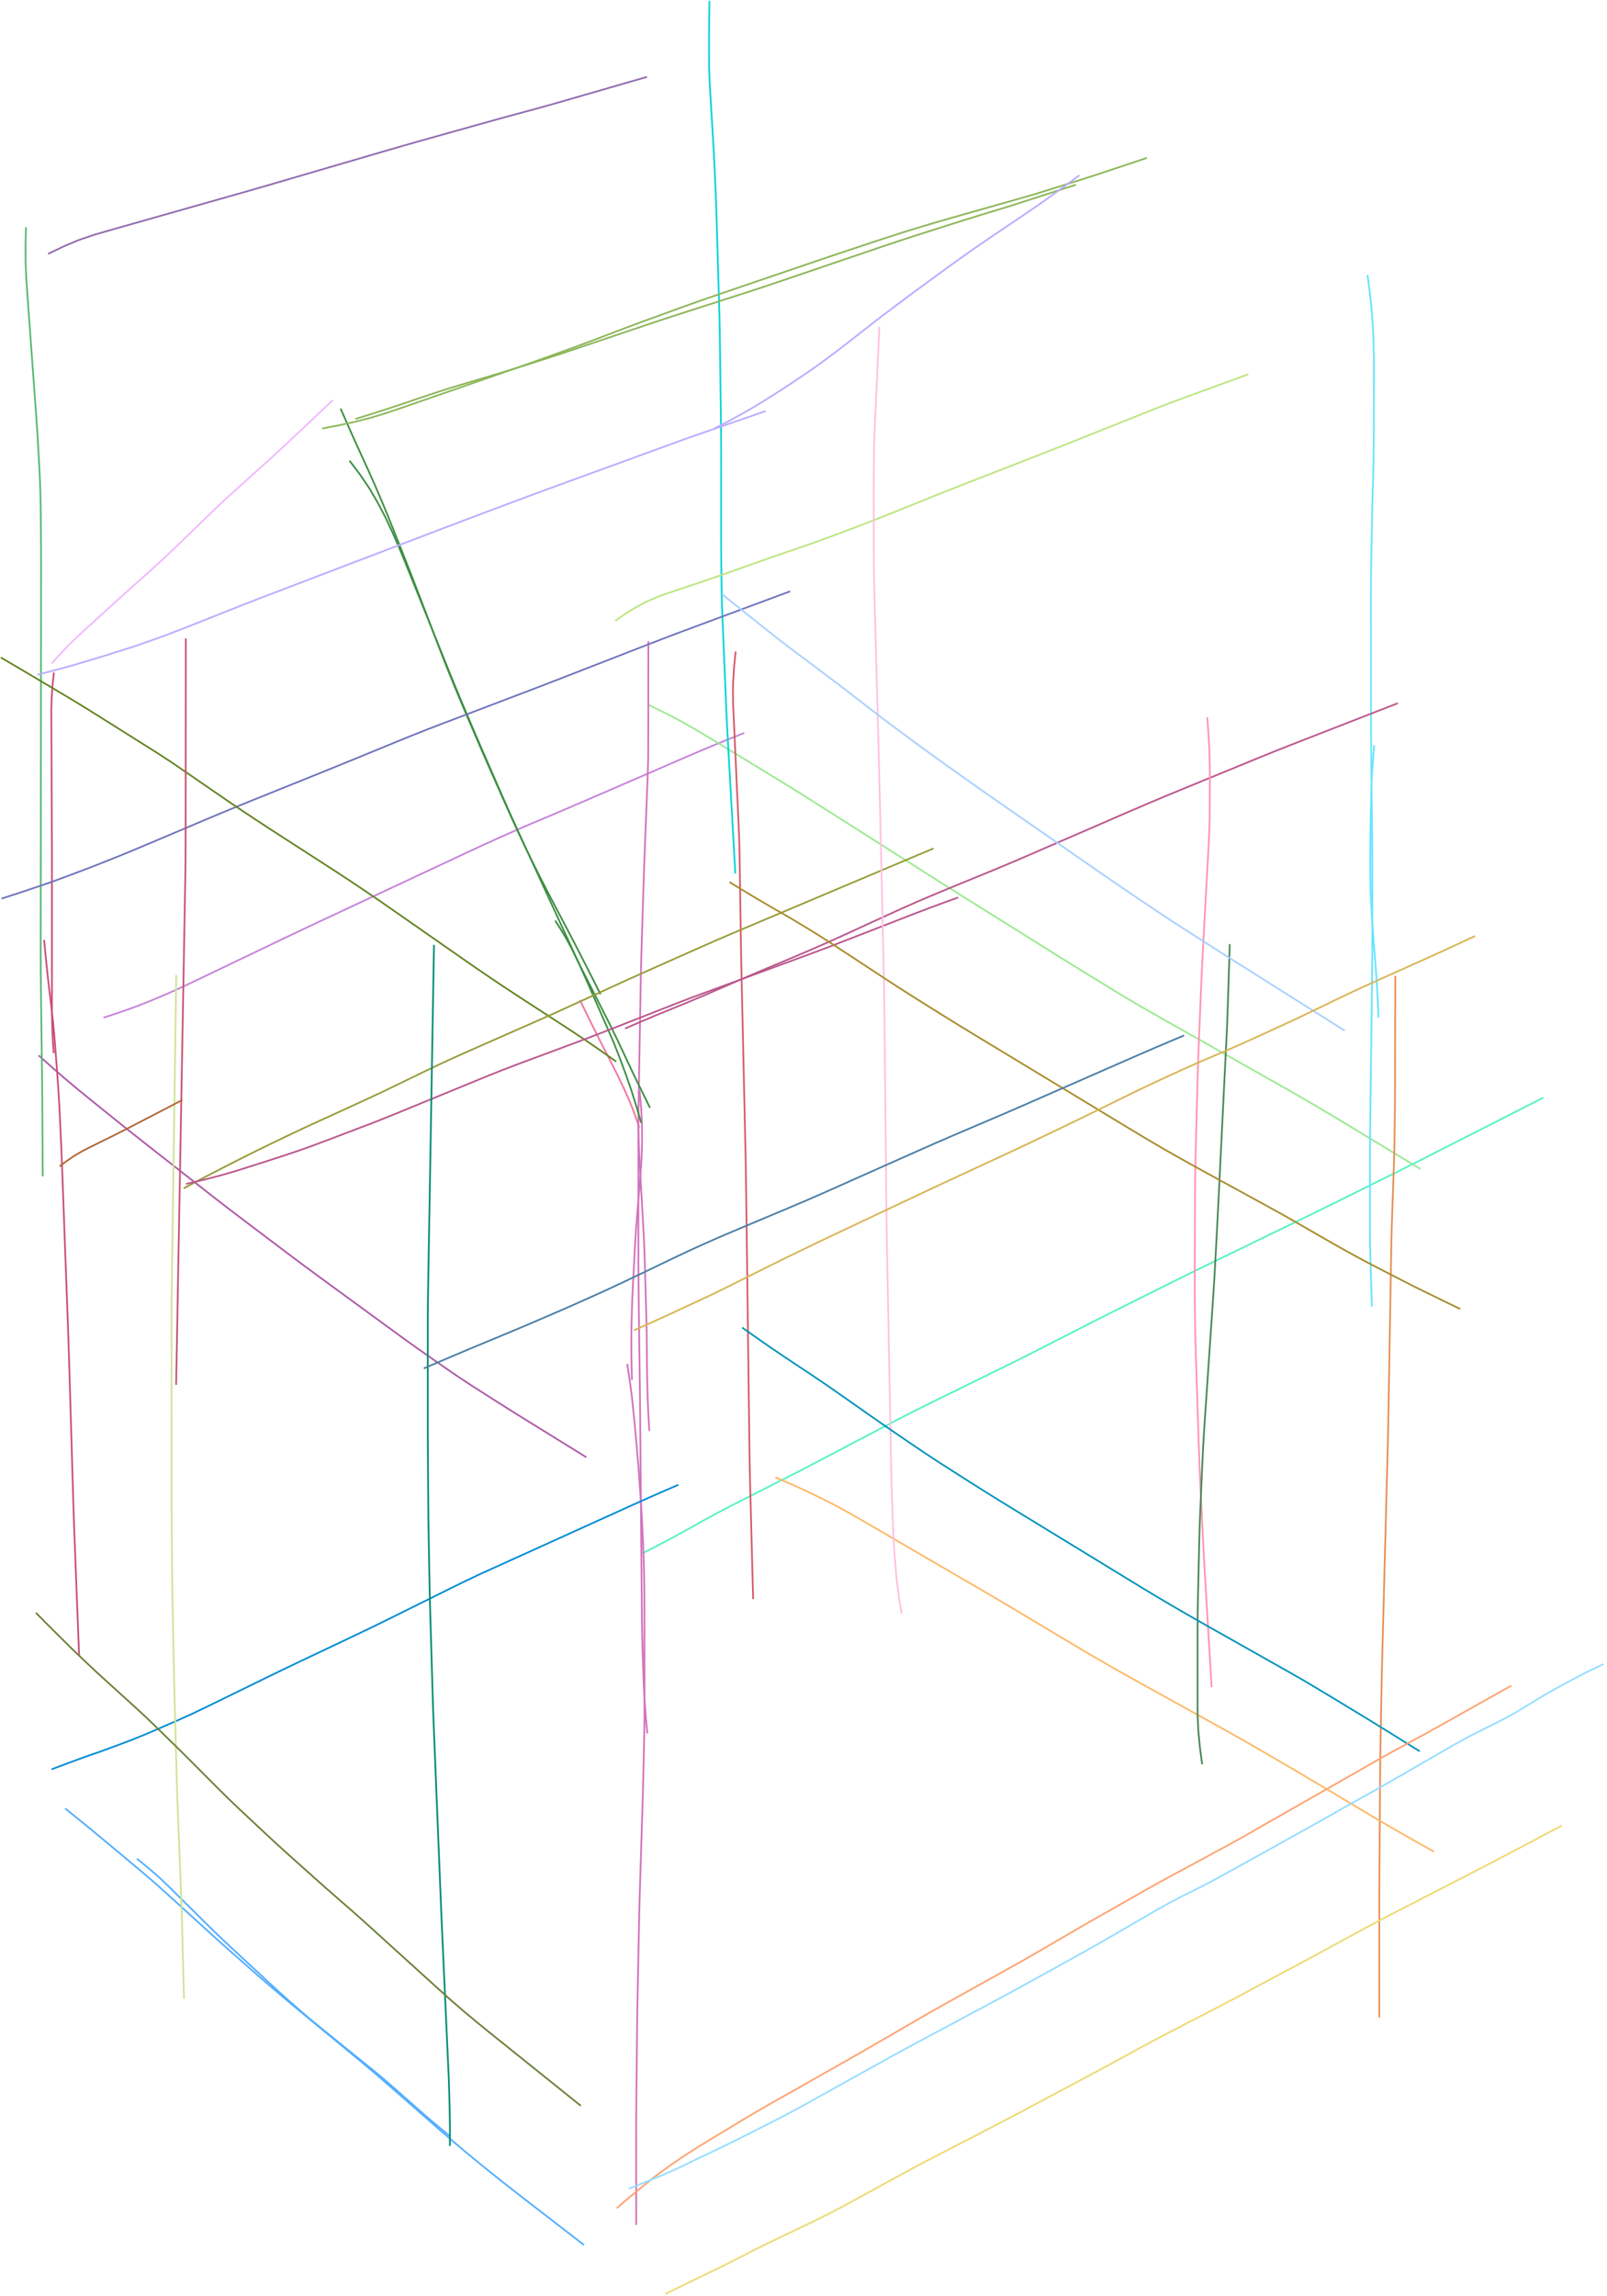 <?xml version="1.0" encoding="utf-8" ?>
<svg baseProfile="full" height="673.5" version="1.1" viewBox="0,0,471.5,673.5" width="471.5" xmlns="http://www.w3.org/2000/svg" xmlns:ev="http://www.w3.org/2001/xml-events" xmlns:xlink="http://www.w3.org/1999/xlink"><defs><style type="text/css"><![CDATA[
	.background { fill: white; }
	.line { stroke: firebrick; stroke-width: .1mm; }
	.blacksquare { fill: indigo; }
	.whitesquare { fill: white; }
]]></style></defs><rect class="background" height="100%" width="100%" x="0" y="0" /><path d="M 30.36 298.526 L 35.015 296.994 L 39.632 295.354 L 44.192 293.561 L 48.709 291.662 L 53.179 289.654 L 57.61 287.561 L 62.03 285.446 L 66.449 283.329 L 70.868 281.213 L 75.288 279.096 L 79.707 276.979 L 84.127 274.864 L 88.552 272.759 L 92.985 270.671 L 97.423 268.595 L 101.862 266.518 L 106.3 264.442 L 110.738 262.365 L 115.176 260.288 L 119.615 258.212 L 124.053 256.135 L 128.491 254.058 L 132.93 251.982 L 137.368 249.905 L 141.812 247.842 L 146.274 245.816 L 150.749 243.821 L 155.246 241.874 L 159.761 239.97 L 164.276 238.065 L 168.78 236.137 L 173.278 234.192 L 177.774 232.244 L 182.271 230.297 L 186.767 228.349 L 191.264 226.402 L 195.76 224.454 L 200.256 222.507 L 204.755 220.564 L 209.271 218.662 L 213.808 216.811 L 218.36 214.998" fill="none" id="0" stroke="#c583d9" stroke-width="0.5" /><path d="M 187.557 330.746 L 187.117 329.442 L 186.678 328.138 L 186.207 326.845 L 185.737 325.552 L 185.224 324.275 L 184.712 322.998 L 184.154 321.74 L 183.596 320.483 L 183.019 319.233 L 182.443 317.984 L 181.844 316.745 L 181.246 315.506 L 180.631 314.275 L 180.015 313.044 L 179.391 311.818 L 178.766 310.592 L 178.139 309.367 L 177.511 308.143 L 176.885 306.917 L 176.259 305.692 L 175.638 304.464 L 175.016 303.237 L 174.402 302.005 L 173.788 300.774 L 173.18 299.54 L 172.572 298.305 L 171.969 297.069 L 171.365 295.832 L 170.768 294.592 L 170.171 293.352" fill="none" id="1" stroke="#f375a0" stroke-width="0.5" /><path d="M 190.234 206.73 L 194.717 208.919 L 199.146 211.216 L 203.494 213.661 L 207.785 216.205 L 212.051 218.792 L 216.31 221.389 L 220.569 223.987 L 224.828 226.585 L 229.087 229.183 L 233.335 231.798 L 237.561 234.45 L 241.773 237.123 L 245.984 239.798 L 250.195 242.473 L 254.406 245.148 L 258.617 247.823 L 262.828 250.498 L 267.039 253.173 L 271.25 255.848 L 275.462 258.521 L 279.68 261.186 L 283.906 263.836 L 288.136 266.482 L 292.365 269.127 L 296.595 271.773 L 300.824 274.418 L 305.054 277.063 L 309.284 279.709 L 313.516 282.35 L 317.761 284.97 L 322.015 287.576 L 326.271 290.18 L 330.533 292.772 L 334.831 295.305 L 339.163 297.779 L 343.506 300.234 L 347.849 302.688 L 352.193 305.141 L 356.537 307.595 L 360.88 310.049 L 365.224 312.502 L 369.568 314.956 L 373.911 317.41 L 378.25 319.872 L 382.575 322.358 L 386.881 324.877 L 391.171 327.424 L 395.444 329.999 L 399.712 332.581 L 403.98 335.164 L 408.249 337.746 L 412.517 340.329 L 416.785 342.911" fill="none" id="2" stroke="#9de993" stroke-width="0.5" /><path d="M 11.337 309.581 L 15.059 312.9 L 18.822 316.174 L 22.635 319.389 L 26.506 322.534 L 30.389 325.665 L 34.273 328.794 L 38.167 331.91 L 42.082 335 L 46.005 338.08 L 49.929 341.159 L 53.853 344.238 L 57.777 347.316 L 61.703 350.393 L 65.642 353.453 L 69.604 356.482 L 73.581 359.492 L 77.561 362.498 L 81.542 365.503 L 85.524 368.507 L 89.519 371.492 L 93.536 374.449 L 97.563 377.392 L 101.59 380.334 L 105.617 383.277 L 109.644 386.219 L 113.672 389.162 L 117.703 392.099 L 121.753 395.01 L 125.833 397.879 L 129.923 400.734 L 134.027 403.567 L 138.192 406.311 L 142.393 408.999 L 146.601 411.677 L 150.82 414.336 L 155.058 416.967 L 159.301 419.589 L 163.544 422.211 L 167.787 424.833 L 172.03 427.455" fill="none" id="3" stroke="#ad5ba7" stroke-width="0.5" /><path d="M 188.502 455.636 L 192.897 453.385 L 197.265 451.085 L 201.592 448.706 L 205.897 446.288 L 210.231 443.923 L 214.611 441.643 L 219.013 439.407 L 223.417 437.175 L 227.821 434.943 L 232.225 432.711 L 236.613 430.446 L 240.987 428.157 L 245.359 425.863 L 249.732 423.569 L 254.104 421.275 L 258.476 418.981 L 262.849 416.687 L 267.234 414.419 L 271.651 412.213 L 276.082 410.035 L 280.515 407.859 L 284.947 405.684 L 289.38 403.509 L 293.812 401.333 L 298.24 399.149 L 302.652 396.933 L 307.052 394.691 L 311.448 392.444 L 315.844 390.196 L 320.24 387.948 L 324.644 385.716 L 329.06 383.507 L 333.479 381.304 L 337.898 379.102 L 342.317 376.899 L 346.738 374.7 L 351.167 372.519 L 355.606 370.358 L 360.048 368.201 L 364.49 366.045 L 368.932 363.889 L 373.373 361.733 L 377.815 359.577 L 382.257 357.42 L 386.697 355.26 L 391.128 353.083 L 395.551 350.888 L 399.973 348.691 L 404.394 346.493 L 408.816 344.296 L 413.235 342.095 L 417.645 339.873 L 422.045 337.634 L 426.446 335.395 L 430.846 333.155 L 435.247 330.916 L 439.647 328.677 L 444.048 326.437 L 448.448 324.198 L 452.848 321.959" fill="none" id="4" stroke="#58f2c3" stroke-width="0.5" /><path d="M 12.943 275.707 L 13.405 280.576 L 13.903 285.442 L 14.455 290.302 L 15.041 295.158 L 15.589 300.018 L 16.033 304.889 L 16.406 309.766 L 16.77 314.643 L 17.122 319.522 L 17.408 324.405 L 17.644 329.29 L 17.87 334.176 L 18.087 339.062 L 18.278 343.95 L 18.458 348.838 L 18.638 353.726 L 18.818 358.613 L 18.998 363.501 L 19.178 368.389 L 19.358 373.277 L 19.538 378.165 L 19.718 383.053 L 19.898 387.94 L 20.073 392.828 L 20.232 397.717 L 20.377 402.606 L 20.523 407.495 L 20.668 412.384 L 20.813 417.273 L 20.958 422.162 L 21.103 427.051 L 21.248 431.94 L 21.394 436.829 L 21.541 441.718 L 21.704 446.606 L 21.888 451.494 L 22.077 456.382 L 22.266 461.269 L 22.455 466.157 L 22.644 471.044 L 22.833 475.932 L 23.022 480.819 L 23.211 485.707" fill="none" id="5" stroke="#c94e76" stroke-width="0.5" /><path d="M 15.809 197.281 L 15.425 200.984 L 15.155 204.696 L 15.052 208.416 L 15.068 212.138 L 15.085 215.86 L 15.102 219.582 L 15.119 223.304 L 15.136 227.026 L 15.154 230.748 L 15.171 234.47 L 15.188 238.192 L 15.205 241.914 L 15.222 245.636 L 15.235 249.357 L 15.241 253.079 L 15.242 256.801 L 15.242 260.523 L 15.242 264.245 L 15.242 267.967 L 15.242 271.689 L 15.242 275.411 L 15.242 279.133 L 15.242 282.855 L 15.242 286.577 L 15.242 290.299 L 15.242 294.021 L 15.249 297.743 L 15.32 301.464 L 15.498 305.182 L 15.746 308.896" fill="none" id="6" stroke="#c94e76" stroke-width="0.5" /><path d="M 7.62 66.675 L 7.49 71.647 L 7.501 76.621 L 7.702 81.591 L 8.044 86.553 L 8.404 91.513 L 8.765 96.474 L 9.126 101.435 L 9.487 106.396 L 9.849 111.356 L 10.21 116.317 L 10.571 121.278 L 10.913 126.24 L 11.212 131.205 L 11.488 136.171 L 11.734 141.139 L 11.893 146.11 L 11.965 151.083 L 12.009 156.057 L 12.043 161.031 L 12.055 166.004 L 12.052 170.978 L 12.047 175.952 L 12.042 180.926 L 12.037 185.9 L 12.031 190.874 L 12.026 195.848 L 12.021 200.822 L 12.016 205.795 L 12.011 210.769 L 12.006 215.743 L 12.001 220.717 L 11.996 225.691 L 11.991 230.665 L 11.985 235.639 L 11.98 240.613 L 11.975 245.587 L 11.97 250.56 L 11.965 255.534 L 11.96 260.508 L 11.955 265.482 L 11.95 270.456 L 11.944 275.43 L 11.944 280.404 L 11.963 285.377 L 12.011 290.351 L 12.073 295.325 L 12.137 300.298 L 12.201 305.272 L 12.265 310.245 L 12.328 315.219 L 12.386 320.192 L 12.426 325.166 L 12.454 330.14 L 12.48 335.113 L 12.507 340.087 L 12.534 345.061" fill="none" id="7" stroke="#57b870" stroke-width="0.5" /><path d="M 184.03 400.077 L 184.77 404.979 L 185.419 409.893 L 185.927 414.825 L 186.4 419.759 L 186.854 424.696 L 187.266 429.636 L 187.624 434.581 L 187.968 439.526 L 188.283 444.474 L 188.536 449.425 L 188.748 454.378 L 188.921 459.332 L 189.019 464.288 L 189.06 469.246 L 189.074 474.203 L 189.078 479.161 L 189.082 484.118 L 189.087 489.076 L 189.091 494.033 L 189.095 498.991 L 189.086 503.948 L 189.018 508.905 L 188.908 513.861 L 188.795 518.817 L 188.681 523.774 L 188.545 528.729 L 188.39 533.684 L 188.234 538.639 L 188.078 543.594 L 187.923 548.549 L 187.769 553.504 L 187.63 558.46 L 187.516 563.416 L 187.414 568.373 L 187.314 573.329 L 187.214 578.285 L 187.114 583.242 L 187.019 588.198 L 186.943 593.155 L 186.887 598.113 L 186.838 603.07 L 186.789 608.027 L 186.74 612.984 L 186.693 617.942 L 186.658 622.899 L 186.65 627.856 L 186.654 632.814 L 186.66 637.771 L 186.665 642.729 L 186.67 647.686 L 186.675 652.644" fill="none" id="8" stroke="#d271bb" stroke-width="0.5" /><path d="M 190.234 188.069 L 190.23 193 L 190.225 197.931 L 190.221 202.861 L 190.217 207.792 L 190.212 212.723 L 190.208 217.654 L 190.181 222.585 L 190.031 227.513 L 189.842 232.441 L 189.649 237.368 L 189.456 242.295 L 189.263 247.222 L 189.071 252.149 L 188.895 257.077 L 188.739 262.005 L 188.587 266.934 L 188.435 271.862 L 188.283 276.791 L 188.131 281.719 L 188.018 286.649 L 187.928 291.579 L 187.841 296.509 L 187.755 301.439 L 187.668 306.369 L 187.582 311.299 L 187.495 316.229 L 187.409 321.159 L 187.334 326.089 L 187.305 331.02 L 187.305 335.951 L 187.305 340.882 L 187.305 345.813 L 187.305 350.744 L 187.305 355.674 L 187.305 360.605 L 187.305 365.536 L 187.309 370.467 L 187.334 375.398 L 187.388 380.328 L 187.453 385.259 L 187.518 390.189 L 187.583 395.12 L 187.648 400.05 L 187.713 404.98 L 187.773 409.911 L 187.821 414.842 L 187.863 419.772 L 187.906 424.703 L 187.948 429.634 L 187.991 434.564 L 188.033 439.495 L 188.076 444.426 L 188.118 449.356 L 188.161 454.287 L 188.203 459.218 L 188.246 464.148 L 188.288 469.079 L 188.332 474.01 L 188.392 478.94 L 188.525 483.869 L 188.687 488.797 L 188.862 493.725 L 189.125 498.649 L 189.487 503.567 L 189.919 508.478" fill="none" id="9" stroke="#d271bb" stroke-width="0.5" /><path d="M 187.62 319.833 L 187.912 322.654 L 188.145 325.481 L 188.296 328.313 L 188.369 331.149 L 188.385 333.986 L 188.352 336.822 L 188.239 339.656 L 188.062 342.487 L 187.844 345.316 L 187.614 348.143 L 187.383 350.97 L 187.153 353.798 L 186.925 356.625 L 186.705 359.453 L 186.503 362.283 L 186.335 365.115 L 186.181 367.947 L 186.03 370.78 L 185.88 373.613 L 185.73 376.445 L 185.591 379.279 L 185.476 382.113 L 185.378 384.948 L 185.298 387.784 L 185.245 390.62 L 185.23 393.456 L 185.239 396.293 L 185.274 399.13 L 185.335 401.966 L 185.415 404.801" fill="none" id="10" stroke="#d271bb" stroke-width="0.5" /><path d="M 187.274 330.108 L 187.355 333.098 L 187.456 336.087 L 187.582 339.074 L 187.734 342.061 L 187.903 345.047 L 188.072 348.033 L 188.241 351.018 L 188.411 354.004 L 188.58 356.99 L 188.746 359.976 L 188.904 362.962 L 189.043 365.949 L 189.144 368.938 L 189.233 371.928 L 189.318 374.917 L 189.403 377.906 L 189.488 380.896 L 189.573 383.885 L 189.654 386.874 L 189.718 389.864 L 189.759 392.854 L 189.786 395.845 L 189.812 398.835 L 189.842 401.826 L 189.891 404.816 L 189.96 407.806 L 190.056 410.795 L 190.182 413.782 L 190.338 416.769 L 190.518 419.754" fill="none" id="11" stroke="#d271bb" stroke-width="0.5" /><path d="M 99.935 119.848 L 101.92 124.383 L 103.931 128.906 L 105.982 133.411 L 108.045 137.911 L 110.056 142.434 L 112.005 146.985 L 113.899 151.558 L 115.74 156.153 L 117.567 160.753 L 119.39 165.356 L 121.194 169.965 L 122.973 174.585 L 124.741 179.208 L 126.508 183.832 L 128.274 188.456 L 130.056 193.075 L 131.88 197.677 L 133.749 202.26 L 135.661 206.826 L 137.602 211.379 L 139.554 215.929 L 141.512 220.475 L 143.492 225.012 L 145.495 229.539 L 147.505 234.062 L 149.522 238.582 L 151.573 243.088 L 153.677 247.568 L 155.828 252.027 L 158.029 256.46 L 160.283 260.867 L 162.579 265.253 L 164.883 269.634 L 167.185 274.016 L 169.472 278.406 L 171.72 282.816 L 173.96 287.231 L 176.187 291.652" fill="none" id="12" stroke="#3d8e43" stroke-width="0.5" /><path d="M 102.549 135.132 L 105.536 139.073 L 108.326 143.156 L 110.816 147.429 L 113.11 151.81 L 115.209 156.288 L 117.188 160.82 L 119.062 165.396 L 120.91 169.984 L 122.756 174.572 L 124.602 179.16 L 126.448 183.748 L 128.294 188.336 L 130.14 192.924 L 131.989 197.511 L 133.861 202.089 L 135.768 206.651 L 137.698 211.205 L 139.64 215.753 L 141.603 220.292 L 143.58 224.825 L 145.561 229.357 L 147.544 233.888 L 149.545 238.41 L 151.581 242.917 L 153.644 247.412 L 155.714 251.903 L 157.784 256.395 L 159.854 260.887 L 161.923 265.378 L 163.993 269.87 L 166.063 274.361 L 168.133 278.853 L 170.193 283.349 L 172.212 287.863 L 174.203 292.39 L 176.19 296.919 L 178.176 301.448 L 180.14 305.987 L 181.921 310.601 L 183.652 315.233 L 185.271 319.906 L 186.75 324.625 L 188.124 329.376" fill="none" id="13" stroke="#3d8e43" stroke-width="0.5" /><path d="M 162.896 270.037 L 164.002 271.766 L 165.081 273.511 L 166.13 275.276 L 167.108 277.08 L 168.053 278.901 L 168.944 280.75 L 169.855 282.589 L 170.775 284.424 L 171.704 286.254 L 172.633 288.084 L 173.563 289.914 L 174.492 291.744 L 175.421 293.574 L 176.35 295.404 L 177.279 297.234 L 178.206 299.065 L 179.128 300.899 L 180.034 302.74 L 180.93 304.586 L 181.806 306.443 L 182.68 308.299 L 183.552 310.157 L 184.426 312.014 L 185.304 313.87 L 186.187 315.722 L 187.084 317.568 L 187.985 319.412 L 188.889 321.255 L 189.797 323.095 L 190.707 324.935" fill="none" id="14" stroke="#3d8e43" stroke-width="0.5" /><path d="M 208.156 0.25 L 208.085 5.175 L 208.041 10.101 L 208.035 15.027 L 208.057 19.953 L 208.256 24.874 L 208.546 29.792 L 208.845 34.708 L 209.143 39.625 L 209.426 44.543 L 209.664 49.463 L 209.894 54.383 L 210.095 59.305 L 210.252 64.228 L 210.398 69.152 L 210.543 74.076 L 210.689 78.999 L 210.835 83.923 L 210.98 88.847 L 211.111 93.771 L 211.2 98.696 L 211.267 103.621 L 211.331 108.547 L 211.395 113.472 L 211.46 118.397 L 211.524 123.323 L 211.572 128.248 L 211.588 133.174 L 211.589 138.1 L 211.589 143.026 L 211.589 147.952 L 211.589 152.878 L 211.589 157.803 L 211.598 162.729 L 211.641 167.655 L 211.718 172.58 L 211.832 177.505 L 212.028 182.426 L 212.232 187.348 L 212.435 192.27 L 212.639 197.191 L 212.843 202.113 L 213.048 207.034 L 213.269 211.955 L 213.535 216.874 L 213.811 221.792 L 214.088 226.71 L 214.364 231.628 L 214.64 236.546 L 214.917 241.464 L 215.193 246.382 L 215.47 251.3 L 215.746 256.219" fill="none" id="15" stroke="#00d4db" stroke-width="0.5" /><path d="M 215.841 191.116 L 215.344 196.057 L 215.061 201.014 L 215.07 205.979 L 215.297 210.94 L 215.524 215.9 L 215.751 220.861 L 215.978 225.821 L 216.205 230.782 L 216.432 235.742 L 216.659 240.702 L 216.867 245.664 L 216.992 250.628 L 217.072 255.593 L 217.146 260.558 L 217.221 265.523 L 217.295 270.488 L 217.37 275.453 L 217.454 280.418 L 217.554 285.383 L 217.664 290.347 L 217.775 295.311 L 217.887 300.276 L 217.998 305.24 L 218.11 310.205 L 218.222 315.169 L 218.333 320.133 L 218.445 325.098 L 218.556 330.062 L 218.668 335.026 L 218.773 339.991 L 218.86 344.956 L 218.93 349.921 L 218.993 354.886 L 219.057 359.852 L 219.121 364.817 L 219.184 369.782 L 219.248 374.747 L 219.312 379.712 L 219.375 384.678 L 219.439 389.643 L 219.503 394.608 L 219.566 399.573 L 219.63 404.539 L 219.694 409.504 L 219.758 414.469 L 219.821 419.434 L 219.885 424.4 L 219.954 429.365 L 220.062 434.329 L 220.191 439.293 L 220.322 444.257 L 220.452 449.221 L 220.583 454.185 L 220.713 459.149 L 220.844 464.113 L 220.974 469.077" fill="none" id="16" stroke="#d55969" stroke-width="0.5" /><path d="M 401.226 80.659 L 401.879 85.58 L 402.412 90.514 L 402.793 95.463 L 403.01 100.421 L 403.104 105.384 L 403.102 110.347 L 403.092 115.31 L 403.083 120.273 L 403.073 125.237 L 403.062 130.2 L 403.018 135.163 L 402.877 140.124 L 402.72 145.085 L 402.609 150.047 L 402.51 155.009 L 402.41 159.972 L 402.317 164.934 L 402.253 169.897 L 402.239 174.86 L 402.241 179.824 L 402.245 184.787 L 402.248 189.75 L 402.251 194.714 L 402.254 199.677 L 402.257 204.64 L 402.261 209.604 L 402.269 214.567 L 402.298 219.53 L 402.348 224.493 L 402.407 229.456 L 402.467 234.419 L 402.527 239.382 L 402.585 244.345 L 402.627 249.308 L 402.642 254.271 L 402.644 259.235 L 402.644 264.198 L 402.644 269.161 L 402.644 274.125 L 402.636 279.088 L 402.602 284.051 L 402.545 289.014 L 402.481 293.977 L 402.417 298.94 L 402.353 303.903 L 402.289 308.866 L 402.225 313.829 L 402.161 318.791 L 402.097 323.754 L 402.034 328.717 L 401.979 333.68 L 401.954 338.644 L 401.951 343.607 L 401.951 348.57 L 401.951 353.533 L 401.951 358.497 L 401.957 363.46 L 402.059 368.422 L 402.205 373.383 L 402.356 378.344 L 402.518 383.305" fill="none" id="17" stroke="#64e4ff" stroke-width="0.5" /><path d="M 403.211 218.612 L 402.97 221.269 L 402.759 223.928 L 402.582 226.589 L 402.443 229.253 L 402.362 231.919 L 402.295 234.586 L 402.236 237.253 L 402.18 239.92 L 402.125 242.587 L 402.081 245.254 L 402.055 247.921 L 402.045 250.588 L 402.045 253.256 L 402.045 255.923 L 402.071 258.591 L 402.134 261.257 L 402.245 263.922 L 402.395 266.586 L 402.556 269.248 L 402.729 271.91 L 402.919 274.571 L 403.123 277.23 L 403.332 279.89 L 403.541 282.549 L 403.743 285.209 L 403.931 287.87 L 404.086 290.533 L 404.226 293.196 L 404.355 295.861 L 404.47 298.526" fill="none" id="18" stroke="#64e4ff" stroke-width="0.5" /><path d="M 409.384 286.266 L 409.372 291.194 L 409.36 296.123 L 409.347 301.052 L 409.335 305.981 L 409.323 310.909 L 409.311 315.838 L 409.299 320.767 L 409.268 325.695 L 409.204 330.624 L 409.134 335.552 L 409.01 340.479 L 408.845 345.405 L 408.674 350.331 L 408.503 355.256 L 408.338 360.182 L 408.225 365.11 L 408.137 370.038 L 408.052 374.966 L 407.968 379.894 L 407.883 384.822 L 407.799 389.75 L 407.714 394.678 L 407.63 399.606 L 407.545 404.534 L 407.46 409.462 L 407.376 414.39 L 407.283 419.317 L 407.17 424.245 L 407.042 429.172 L 406.913 434.099 L 406.784 439.026 L 406.655 443.953 L 406.526 448.88 L 406.397 453.807 L 406.268 458.734 L 406.139 463.661 L 406.01 468.588 L 405.881 473.515 L 405.752 478.442 L 405.623 483.369 L 405.497 488.296 L 405.388 493.224 L 405.295 498.152 L 405.203 503.079 L 405.11 508.007 L 405.023 512.935 L 404.959 517.864 L 404.919 522.792 L 404.883 527.721 L 404.847 532.649 L 404.811 537.578 L 404.775 542.506 L 404.739 547.435 L 404.706 552.364 L 404.691 557.292 L 404.691 562.221 L 404.691 567.15 L 404.691 572.078 L 404.691 577.007 L 404.691 581.936 L 404.691 586.865 L 404.691 591.793" fill="none" id="19" stroke="#e68e54" stroke-width="0.5" /><path d="M 19.116 530.47 L 22.984 533.598 L 26.838 536.744 L 30.671 539.915 L 34.49 543.102 L 38.309 546.289 L 42.123 549.484 L 45.887 552.735 L 49.587 556.06 L 53.266 559.408 L 56.943 562.759 L 60.62 566.109 L 64.307 569.448 L 68.026 572.752 L 71.76 576.039 L 75.5 579.318 L 79.26 582.575 L 83.047 585.801 L 86.859 588.997 L 90.691 592.169 L 94.53 595.332 L 98.37 598.495 L 102.209 601.658 L 106.044 604.826 L 109.853 608.026 L 113.618 611.276 L 117.363 614.551 L 121.106 617.827 L 124.849 621.104 L 128.593 624.379 L 132.351 627.638 L 136.146 630.854 L 139.977 634.027 L 143.845 637.156 L 147.74 640.249 L 151.656 643.316 L 155.591 646.36 L 159.527 649.402 L 163.464 652.443 L 167.4 655.484 L 171.337 658.526" fill="none" id="20" stroke="#54aeff" stroke-width="0.5" /><path d="M 40.156 545.211 L 43.335 547.779 L 46.429 550.448 L 49.392 553.263 L 52.297 556.138 L 55.202 559.013 L 58.106 561.889 L 61.013 564.762 L 63.94 567.614 L 66.911 570.421 L 69.903 573.205 L 72.898 575.986 L 75.893 578.766 L 78.89 581.545 L 81.902 584.308 L 84.945 587.036 L 88.023 589.724 L 91.137 592.372 L 94.288 594.974 L 97.463 597.548 L 100.642 600.117 L 103.82 602.686 L 106.999 605.255 L 110.17 607.834 L 113.302 610.459 L 116.384 613.143 L 119.447 615.848 L 122.509 618.555 L 125.587 621.244 L 128.714 623.876 L 131.872 626.47" fill="none" id="21" stroke="#54aeff" stroke-width="0.5" /><path d="M 195.179 672.911 L 199.625 670.744 L 204.071 668.577 L 208.521 666.416 L 212.966 664.247 L 217.374 662.003 L 221.778 659.752 L 226.218 657.571 L 230.679 655.436 L 235.143 653.305 L 239.599 651.158 L 244.016 648.931 L 248.389 646.621 L 252.732 644.254 L 257.07 641.877 L 261.408 639.5 L 265.747 637.125 L 270.107 634.79 L 274.493 632.503 L 278.886 630.23 L 283.279 627.958 L 287.672 625.685 L 292.065 623.412 L 296.453 621.129 L 300.825 618.816 L 305.188 616.486 L 309.551 614.156 L 313.914 611.826 L 318.277 609.496 L 322.64 607.166 L 326.995 604.82 L 331.333 602.443 L 335.67 600.066 L 340.035 597.739 L 344.424 595.459 L 348.818 593.186 L 353.211 590.914 L 357.602 588.636 L 361.981 586.336 L 366.346 584.011 L 370.709 581.681 L 375.073 579.352 L 379.435 577.021 L 383.793 574.68 L 388.139 572.32 L 392.486 569.96 L 396.833 567.599 L 401.182 565.243 L 405.547 562.917 L 409.94 560.644 L 414.338 558.38 L 418.736 556.117 L 423.134 553.853 L 427.531 551.589 L 431.929 549.326 L 436.325 547.058 L 440.71 544.769 L 445.083 542.458 L 449.456 540.147 L 453.829 537.836 L 458.203 535.526" fill="none" id="22" stroke="#eed973" stroke-width="0.5" /><path d="M 15.148 518.99 L 19.761 517.256 L 24.384 515.548 L 29.039 513.93 L 33.668 512.239 L 38.282 510.506 L 42.85 508.657 L 47.376 506.704 L 51.894 504.735 L 56.386 502.709 L 60.831 500.579 L 65.26 498.417 L 69.687 496.253 L 74.115 494.089 L 78.543 491.925 L 82.976 489.771 L 87.422 487.645 L 91.875 485.533 L 96.328 483.421 L 100.781 481.309 L 105.234 479.196 L 109.677 477.063 L 114.101 474.892 L 118.515 472.701 L 122.93 470.509 L 127.344 468.318 L 131.759 466.127 L 136.181 463.95 L 140.633 461.837 L 145.122 459.802 L 149.611 457.767 L 154.099 455.733 L 158.588 453.698 L 163.077 451.663 L 167.566 449.628 L 172.054 447.593 L 176.543 445.558 L 181.032 443.523 L 185.521 441.489 L 190.016 439.47 L 194.53 437.49 L 199.053 435.533" fill="none" id="23" stroke="#008bd4" stroke-width="0.5" /><path d="M 227.494 433.337 L 232.027 435.304 L 236.527 437.347 L 240.979 439.492 L 245.386 441.728 L 249.71 444.12 L 253.99 446.59 L 258.261 449.077 L 262.531 451.565 L 266.8 454.053 L 271.07 456.541 L 275.34 459.029 L 279.609 461.517 L 283.879 464.005 L 288.149 466.494 L 292.418 468.983 L 296.669 471.502 L 300.911 474.038 L 305.152 476.575 L 309.393 479.111 L 313.634 481.648 L 317.881 484.174 L 322.145 486.672 L 326.427 489.139 L 330.731 491.566 L 335.053 493.963 L 339.375 496.359 L 343.697 498.755 L 348.019 501.151 L 352.341 503.547 L 356.663 505.943 L 360.984 508.342 L 365.292 510.763 L 369.572 513.234 L 373.84 515.724 L 378.108 518.214 L 382.372 520.712 L 386.623 523.232 L 390.867 525.765 L 395.11 528.298 L 399.354 530.83 L 403.598 533.361 L 407.859 535.865 L 412.15 538.316 L 416.447 540.757 L 420.754 543.179" fill="none" id="24" stroke="#fdb968" stroke-width="0.5" /><path d="M 0.439 263.589 L 5.166 262.061 L 9.88 260.493 L 14.581 258.888 L 19.251 257.193 L 23.898 255.44 L 28.535 253.655 L 33.152 251.823 L 37.757 249.959 L 42.337 248.037 L 46.913 246.101 L 51.488 244.166 L 56.063 242.23 L 60.638 240.294 L 65.217 238.368 L 69.809 236.474 L 74.414 234.611 L 79.022 232.755 L 83.63 230.899 L 88.238 229.043 L 92.846 227.187 L 97.452 225.325 L 102.052 223.45 L 106.648 221.566 L 111.244 219.68 L 115.84 217.795 L 120.441 215.92 L 125.057 214.086 L 129.693 212.3 L 134.336 210.533 L 138.979 208.767 L 143.622 207.002 L 148.266 205.236 L 152.909 203.47 L 157.55 201.699 L 162.186 199.915 L 166.818 198.118 L 171.448 196.317 L 176.077 194.517 L 180.707 192.717 L 185.337 190.916 L 189.968 189.116 L 194.601 187.324 L 199.247 185.565 L 203.902 183.832 L 208.558 182.101 L 213.215 180.37 L 217.871 178.639 L 222.528 176.908 L 227.184 175.178 L 231.841 173.447" fill="none" id="25" stroke="#6f73bc" stroke-width="0.5" /><path d="M 180.47 182.116 L 184.595 179.309 L 188.929 176.841 L 193.495 174.835 L 198.22 173.234 L 202.952 171.651 L 207.68 170.059 L 212.392 168.416 L 217.094 166.748 L 221.796 165.08 L 226.505 163.429 L 231.223 161.806 L 235.943 160.189 L 240.649 158.533 L 245.33 156.806 L 249.997 155.041 L 254.658 153.26 L 259.306 151.445 L 263.937 149.589 L 268.562 147.717 L 273.189 145.85 L 277.823 144 L 282.467 142.177 L 287.115 140.364 L 291.764 138.551 L 296.412 136.739 L 301.061 134.927 L 305.709 133.113 L 310.353 131.289 L 314.99 129.446 L 319.624 127.598 L 324.259 125.75 L 328.894 123.902 L 333.528 122.054 L 338.163 120.207 L 342.805 118.377 L 347.482 116.641 L 352.17 114.932 L 356.858 113.224 L 361.546 111.517 L 366.234 109.809" fill="none" id="26" stroke="#bee481" stroke-width="0.5" /><path d="M 14.108 74.471 L 18.574 72.321 L 23.142 70.401 L 27.832 68.802 L 32.596 67.435 L 37.363 66.082 L 42.131 64.73 L 46.899 63.377 L 51.666 62.025 L 56.434 60.672 L 61.202 59.32 L 65.97 57.967 L 70.737 56.614 L 75.502 55.251 L 80.261 53.867 L 85.017 52.476 L 89.774 51.084 L 94.53 49.692 L 99.286 48.3 L 104.043 46.908 L 108.799 45.516 L 113.556 44.126 L 118.316 42.746 L 123.083 41.39 L 127.854 40.05 L 132.626 38.712 L 137.398 37.375 L 142.17 36.038 L 146.944 34.708 L 151.726 33.406 L 156.511 32.116 L 161.287 30.793 L 166.05 29.425 L 170.811 28.05 L 175.573 26.675 L 180.334 25.299 L 185.095 23.924 L 189.856 22.549" fill="none" id="27" stroke="#8f6aaf" stroke-width="0.5" /><path d="M 104.281 122.896 L 108.999 121.428 L 113.704 119.922 L 118.394 118.371 L 123.071 116.781 L 127.754 115.207 L 132.458 113.702 L 137.188 112.276 L 141.925 110.872 L 146.656 109.451 L 151.376 107.995 L 156.09 106.515 L 160.795 105.01 L 165.486 103.463 L 170.169 101.889 L 174.85 100.31 L 179.531 98.731 L 184.212 97.152 L 188.893 95.573 L 193.576 94.001 L 198.272 92.468 L 202.975 90.955 L 207.678 89.442 L 212.381 87.929 L 217.083 86.417 L 221.784 84.897 L 226.471 83.337 L 231.15 81.751 L 235.826 80.159 L 240.503 78.568 L 245.18 76.977 L 249.857 75.386 L 254.534 73.795 L 259.212 72.207 L 263.896 70.639 L 268.594 69.111 L 273.3 67.609 L 278.008 66.111 L 282.717 64.62 L 287.436 63.157 L 292.163 61.722 L 296.884 60.268 L 301.587 58.755 L 306.286 57.23 L 310.985 55.705 L 315.683 54.179" fill="none" id="28" stroke="#8bb658" stroke-width="0.5" /><path d="M 94.549 125.683 L 99.458 124.753 L 104.336 123.677 L 109.175 122.434 L 113.946 120.953 L 118.676 119.346 L 123.396 117.71 L 128.116 116.072 L 132.836 114.434 L 137.555 112.795 L 142.275 111.157 L 146.994 109.519 L 151.713 107.877 L 156.425 106.216 L 161.127 104.529 L 165.826 102.834 L 170.519 101.12 L 175.195 99.361 L 179.865 97.586 L 184.538 95.82 L 189.221 94.081 L 193.914 92.368 L 198.61 90.662 L 203.311 88.973 L 208.027 87.323 L 212.753 85.703 L 217.481 84.091 L 222.21 82.478 L 226.938 80.866 L 231.667 79.253 L 236.395 77.641 L 241.125 76.031 L 245.859 74.436 L 250.599 72.859 L 255.342 71.289 L 260.086 69.723 L 264.84 68.187 L 269.614 66.714 L 274.401 65.286 L 279.202 63.902 L 284.007 62.538 L 288.814 61.176 L 293.621 59.814 L 298.427 58.451 L 303.228 57.07 L 307.999 55.588 L 312.765 54.091 L 317.531 52.592 L 322.287 51.062 L 327.028 49.487 L 331.767 47.906 L 336.502 46.313" fill="none" id="29" stroke="#8bb658" stroke-width="0.5" /><path d="M 209.388 125.813 L 213.257 123.809 L 217.088 121.735 L 220.872 119.575 L 224.595 117.312 L 228.278 114.983 L 231.925 112.6 L 235.556 110.192 L 239.141 107.715 L 242.663 105.15 L 246.14 102.524 L 249.595 99.87 L 253.02 97.177 L 256.45 94.49 L 259.916 91.85 L 263.4 89.234 L 266.891 86.627 L 270.397 84.04 L 273.915 81.469 L 277.435 78.901 L 280.966 76.349 L 284.519 73.828 L 288.101 71.346 L 291.707 68.9 L 295.318 66.462 L 298.929 64.025 L 302.537 61.582 L 306.121 59.105 L 309.657 56.559 L 313.183 53.999 L 316.691 51.415" fill="none" id="30" stroke="#bbabff" stroke-width="0.5" /><path d="M 10.99 197.919 L 15.776 196.686 L 20.545 195.393 L 25.283 193.987 L 30.017 192.569 L 34.73 191.083 L 39.44 189.587 L 44.107 187.962 L 48.755 186.285 L 53.371 184.519 L 57.967 182.703 L 62.56 180.879 L 67.153 179.056 L 71.746 177.232 L 76.353 175.443 L 80.968 173.677 L 85.586 171.917 L 90.203 170.156 L 94.821 168.395 L 99.438 166.634 L 104.056 164.873 L 108.673 163.112 L 113.291 161.352 L 117.908 159.591 L 122.526 157.83 L 127.143 156.069 L 131.761 154.309 L 136.382 152.557 L 141.007 150.817 L 145.634 149.081 L 150.261 147.346 L 154.89 145.615 L 159.525 143.901 L 164.166 142.205 L 168.809 140.512 L 173.452 138.819 L 178.095 137.126 L 182.738 135.433 L 187.38 133.74 L 192.023 132.047 L 196.666 130.354 L 201.311 128.668 L 205.978 127.042 L 210.648 125.426 L 215.319 123.811 L 219.989 122.196 L 224.659 120.581" fill="none" id="31" stroke="#bbabff" stroke-width="0.5" /><path d="M 0.25 192.864 L 4.482 195.354 L 8.71 197.849 L 12.932 200.355 L 17.154 202.862 L 21.37 205.378 L 25.558 207.941 L 29.718 210.547 L 33.876 213.16 L 38.033 215.772 L 42.19 218.384 L 46.347 220.997 L 50.451 223.692 L 54.506 226.46 L 58.549 229.245 L 62.593 232.03 L 66.638 234.813 L 70.705 237.564 L 74.794 240.281 L 78.903 242.969 L 83.025 245.635 L 87.15 248.298 L 91.275 250.96 L 95.401 253.623 L 99.522 256.291 L 103.624 258.99 L 107.699 261.728 L 111.753 264.498 L 115.784 267.3 L 119.812 270.108 L 123.839 272.916 L 127.867 275.724 L 131.894 278.533 L 135.922 281.341 L 139.955 284.14 L 144.013 286.905 L 148.094 289.634 L 152.197 292.33 L 156.314 295.006 L 160.43 297.682 L 164.546 300.359 L 168.658 303.042 L 172.738 305.773 L 176.776 308.565 L 180.785 311.4" fill="none" id="32" stroke="#658424" stroke-width="0.5" /><path d="M 15.179 194.589 L 17.709 191.799 L 20.316 189.081 L 23.024 186.464 L 25.805 183.925 L 28.588 181.387 L 31.371 178.849 L 34.155 176.313 L 36.95 173.788 L 39.757 171.278 L 42.569 168.772 L 45.375 166.261 L 48.151 163.716 L 50.877 161.117 L 53.584 158.499 L 56.291 155.881 L 58.998 153.262 L 61.705 150.644 L 64.427 148.041 L 67.189 145.481 L 69.982 142.955 L 72.784 140.438 L 75.585 137.921 L 78.385 135.402 L 81.17 132.867 L 83.93 130.305 L 86.674 127.724 L 89.414 125.141 L 92.155 122.558 L 94.895 119.975 L 97.636 117.392" fill="none" id="33" stroke="#f1b9ff" stroke-width="0.5" /><path d="M 53.888 348.581 L 58.24 346.263 L 62.606 343.972 L 66.994 341.722 L 71.393 339.495 L 75.803 337.289 L 80.24 335.139 L 84.685 333.006 L 89.142 330.895 L 93.619 328.829 L 98.103 326.78 L 102.588 324.731 L 107.071 322.677 L 111.541 320.596 L 115.986 318.463 L 120.418 316.302 L 124.855 314.15 L 129.308 312.034 L 133.789 309.977 L 138.292 307.968 L 142.804 305.98 L 147.317 303.993 L 151.83 302.006 L 156.342 300.018 L 160.851 298.022 L 165.344 295.992 L 169.827 293.938 L 174.31 291.884 L 178.792 289.83 L 183.278 287.783 L 187.772 285.755 L 192.275 283.745 L 196.78 281.741 L 201.286 279.738 L 205.791 277.735 L 210.305 275.751 L 214.836 273.805 L 219.376 271.883 L 223.919 269.966 L 228.462 268.048 L 233.004 266.13 L 237.547 264.213 L 242.089 262.295 L 246.632 260.378 L 251.175 258.46 L 255.717 256.542 L 260.26 254.625 L 264.803 252.707 L 269.345 250.79 L 273.888 248.872" fill="none" id="34" stroke="#989c37" stroke-width="0.5" /><path d="M 183.4 301.691 L 187.917 299.743 L 192.449 297.826 L 197.003 295.964 L 201.558 294.106 L 206.092 292.195 L 210.608 290.244 L 215.122 288.285 L 219.637 286.331 L 224.162 284.399 L 228.698 282.494 L 233.236 280.594 L 237.763 278.667 L 242.271 276.695 L 246.756 274.674 L 251.228 272.622 L 255.698 270.566 L 260.168 268.512 L 264.647 266.475 L 269.148 264.489 L 273.674 262.559 L 278.215 260.666 L 282.767 258.799 L 287.32 256.936 L 291.872 255.068 L 296.412 253.171 L 300.933 251.23 L 305.447 249.274 L 309.961 247.316 L 314.475 245.359 L 318.989 243.402 L 323.503 241.445 L 328.016 239.487 L 332.53 237.53 L 337.052 235.59 L 341.588 233.686 L 346.136 231.809 L 350.687 229.939 L 355.238 228.069 L 359.788 226.199 L 364.339 224.329 L 368.89 222.459 L 373.447 220.605 L 378.021 218.792 L 382.604 217.002 L 387.188 215.216 L 391.772 213.429 L 396.356 211.642 L 400.94 209.855 L 405.524 208.068 L 410.108 206.281" fill="none" id="35" stroke="#bb568c" stroke-width="0.5" /><path d="M 54.549 347.281 L 59.357 346.169 L 64.138 344.951 L 68.881 343.588 L 73.585 342.096 L 78.288 340.604 L 82.982 339.082 L 87.66 337.513 L 92.306 335.851 L 96.924 334.11 L 101.537 332.357 L 106.149 330.605 L 110.758 328.842 L 115.335 326.999 L 119.901 325.126 L 124.465 323.251 L 129.03 321.377 L 133.595 319.503 L 138.159 317.628 L 142.724 315.754 L 147.305 313.921 L 151.916 312.163 L 156.541 310.442 L 161.165 308.72 L 165.789 306.998 L 170.412 305.272 L 175.025 303.519 L 179.623 301.729 L 184.217 299.927 L 188.81 298.124 L 193.404 296.322 L 197.998 294.521 L 202.603 292.749 L 207.23 291.034 L 211.861 289.33 L 216.492 287.626 L 221.123 285.922 L 225.754 284.218 L 230.385 282.514 L 235.016 280.81 L 239.645 279.1 L 244.262 277.359 L 248.861 275.571 L 253.46 273.783 L 258.06 271.996 L 262.659 270.208 L 267.259 268.421 L 271.865 266.652 L 276.492 264.939 L 281.132 263.258" fill="none" id="36" stroke="#bb568c" stroke-width="0.5" /><path d="M 53.982 586.313 L 53.855 581.39 L 53.727 576.467 L 53.599 571.545 L 53.471 566.622 L 53.339 561.699 L 53.175 556.777 L 52.985 551.856 L 52.792 546.936 L 52.599 542.015 L 52.407 537.094 L 52.214 532.174 L 52.022 527.253 L 51.873 522.331 L 51.739 517.408 L 51.606 512.485 L 51.474 507.563 L 51.341 502.64 L 51.209 497.717 L 51.09 492.794 L 50.986 487.871 L 50.885 482.947 L 50.785 478.024 L 50.685 473.1 L 50.586 468.177 L 50.52 463.253 L 50.474 458.329 L 50.428 453.404 L 50.383 448.48 L 50.36 443.556 L 50.356 438.631 L 50.354 433.707 L 50.352 428.782 L 50.349 423.858 L 50.347 418.933 L 50.344 414.009 L 50.342 409.084 L 50.34 404.16 L 50.337 399.235 L 50.335 394.311 L 50.332 389.387 L 50.336 384.462 L 50.368 379.538 L 50.438 374.614 L 50.509 369.69 L 50.58 364.766 L 50.65 359.842 L 50.721 354.918 L 50.792 349.994 L 50.863 345.07 L 50.934 340.146 L 51.005 335.222 L 51.076 330.298 L 51.147 325.374 L 51.218 320.45 L 51.289 315.526 L 51.36 310.602 L 51.431 305.678 L 51.502 300.754 L 51.573 295.83 L 51.644 290.906 L 51.715 285.982" fill="none" id="37" stroke="#cfe395" stroke-width="0.5" /><path d="M 54.518 187.242 L 54.513 192.219 L 54.508 197.197 L 54.503 202.174 L 54.499 207.151 L 54.494 212.129 L 54.489 217.106 L 54.484 222.083 L 54.48 227.061 L 54.475 232.038 L 54.47 237.015 L 54.465 241.992 L 54.459 246.97 L 54.437 251.947 L 54.376 256.924 L 54.291 261.9 L 54.201 266.877 L 54.111 271.853 L 54.021 276.83 L 53.931 281.806 L 53.841 286.783 L 53.751 291.759 L 53.661 296.736 L 53.571 301.712 L 53.481 306.689 L 53.392 311.665 L 53.301 316.642 L 53.212 321.618 L 53.122 326.595 L 53.032 331.571 L 52.942 336.548 L 52.852 341.524 L 52.762 346.501 L 52.672 351.477 L 52.582 356.454 L 52.492 361.43 L 52.402 366.407 L 52.312 371.383 L 52.223 376.36 L 52.133 381.336 L 52.043 386.313 L 51.953 391.289 L 51.863 396.266 L 51.773 401.242 L 51.683 406.219" fill="none" id="38" stroke="#c45372" stroke-width="0.5" /><path d="M 131.998 629.47 L 132.017 624.507 L 131.949 619.543 L 131.825 614.581 L 131.672 609.619 L 131.448 604.661 L 131.223 599.702 L 130.997 594.743 L 130.772 589.784 L 130.547 584.825 L 130.321 579.867 L 130.096 574.908 L 129.871 569.949 L 129.646 564.99 L 129.432 560.031 L 129.23 555.071 L 129.03 550.111 L 128.83 545.152 L 128.63 540.192 L 128.43 535.232 L 128.23 530.272 L 128.03 525.312 L 127.83 520.352 L 127.629 515.393 L 127.429 510.433 L 127.23 505.473 L 127.051 500.512 L 126.896 495.551 L 126.749 490.589 L 126.602 485.627 L 126.455 480.666 L 126.307 475.704 L 126.164 470.742 L 126.046 465.78 L 125.952 460.817 L 125.865 455.854 L 125.778 450.89 L 125.7 445.927 L 125.646 440.964 L 125.611 436 L 125.578 431.036 L 125.545 426.072 L 125.52 421.108 L 125.51 416.145 L 125.51 411.181 L 125.51 406.217 L 125.51 401.253 L 125.51 396.289 L 125.51 391.325 L 125.517 386.361 L 125.556 381.398 L 125.634 376.434 L 125.719 371.471 L 125.804 366.508 L 125.89 361.545 L 125.975 356.582 L 126.06 351.619 L 126.145 346.655 L 126.23 341.692 L 126.315 336.729 L 126.4 331.766 L 126.485 326.803 L 126.571 321.84 L 126.656 316.876 L 126.741 311.913 L 126.826 306.95 L 126.911 301.987 L 126.996 297.024 L 127.081 292.061 L 127.166 287.098 L 127.251 282.134 L 127.337 277.171" fill="none" id="39" stroke="#008c6f" stroke-width="0.5" /><path d="M 354.203 210.392 L 354.58 215.373 L 354.849 220.362 L 354.967 225.356 L 354.967 230.352 L 354.95 235.348 L 354.916 240.344 L 354.747 245.336 L 354.485 250.325 L 354.213 255.314 L 353.94 260.302 L 353.668 265.291 L 353.395 270.279 L 353.123 275.268 L 352.854 280.256 L 352.605 285.246 L 352.387 290.237 L 352.18 295.229 L 351.975 300.22 L 351.77 305.212 L 351.576 310.204 L 351.414 315.197 L 351.276 320.191 L 351.143 325.185 L 351.011 330.18 L 350.879 335.174 L 350.755 340.168 L 350.667 345.163 L 350.625 350.159 L 350.604 355.155 L 350.586 360.15 L 350.569 365.146 L 350.551 370.142 L 350.538 375.138 L 350.549 380.134 L 350.593 385.129 L 350.669 390.125 L 350.791 395.119 L 350.947 400.112 L 351.111 405.106 L 351.274 410.099 L 351.438 415.092 L 351.602 420.085 L 351.765 425.078 L 351.942 430.071 L 352.168 435.062 L 352.409 440.052 L 352.651 445.042 L 352.893 450.032 L 353.142 455.022 L 353.419 460.01 L 353.714 464.997 L 354.011 469.984 L 354.307 474.971 L 354.604 479.958 L 354.901 484.945 L 355.197 489.932 L 355.494 494.919" fill="none" id="40" stroke="#ff94af" stroke-width="0.5" /><path d="M 352.722 517.526 L 352.068 512.653 L 351.594 507.759 L 351.373 502.848 L 351.368 497.931 L 351.368 493.015 L 351.368 488.098 L 351.368 483.182 L 351.368 478.265 L 351.394 473.349 L 351.49 468.433 L 351.602 463.518 L 351.714 458.603 L 351.826 453.688 L 351.954 448.773 L 352.133 443.86 L 352.345 438.948 L 352.562 434.036 L 352.78 429.124 L 353.017 424.214 L 353.312 419.306 L 353.643 414.401 L 353.976 409.495 L 354.31 404.59 L 354.644 399.685 L 354.977 394.78 L 355.311 389.875 L 355.644 384.97 L 355.976 380.064 L 356.288 375.158 L 356.564 370.249 L 356.822 365.339 L 357.081 360.43 L 357.336 355.52 L 357.584 350.609 L 357.826 345.699 L 358.068 340.788 L 358.311 335.878 L 358.553 330.967 L 358.795 326.057 L 359.037 321.146 L 359.279 316.236 L 359.521 311.325 L 359.763 306.415 L 360 301.504 L 360.192 296.591 L 360.348 291.677 L 360.505 286.763 L 360.661 281.849 L 360.817 276.935" fill="none" id="41" stroke="#488656" stroke-width="0.5" /><path d="M 264.533 473.352 L 263.74 468.446 L 263.103 463.517 L 262.654 458.568 L 262.312 453.609 L 262.046 448.646 L 261.864 443.68 L 261.696 438.712 L 261.542 433.745 L 261.439 428.776 L 261.344 423.807 L 261.249 418.838 L 261.154 413.868 L 261.059 408.899 L 260.964 403.93 L 260.87 398.961 L 260.775 393.992 L 260.68 389.023 L 260.585 384.054 L 260.49 379.085 L 260.395 374.115 L 260.301 369.146 L 260.208 364.177 L 260.128 359.208 L 260.068 354.238 L 260.016 349.268 L 259.965 344.298 L 259.914 339.329 L 259.864 334.359 L 259.813 329.389 L 259.762 324.419 L 259.712 319.45 L 259.661 314.48 L 259.61 309.51 L 259.56 304.54 L 259.509 299.57 L 259.459 294.601 L 259.395 289.631 L 259.301 284.662 L 259.188 279.693 L 259.073 274.724 L 258.958 269.756 L 258.843 264.787 L 258.728 259.818 L 258.613 254.85 L 258.498 249.881 L 258.383 244.912 L 258.268 239.944 L 258.153 234.975 L 258.037 230.006 L 257.92 225.037 L 257.797 220.069 L 257.665 215.101 L 257.53 210.132 L 257.396 205.164 L 257.261 200.196 L 257.127 195.228 L 256.993 190.26 L 256.858 185.291 L 256.724 180.323 L 256.589 175.355 L 256.463 170.386 L 256.385 165.417 L 256.367 160.447 L 256.361 155.477 L 256.355 150.507 L 256.351 145.537 L 256.359 140.567 L 256.405 135.597 L 256.467 130.628 L 256.64 125.661 L 256.866 120.696 L 257.096 115.731 L 257.325 110.766 L 257.555 105.802 L 257.784 100.837 L 258.014 95.872" fill="none" id="42" stroke="#ffc0e1" stroke-width="0.5" /><path d="M 10.518 473.069 L 13.97 476.551 L 17.442 480.013 L 20.925 483.465 L 24.465 486.857 L 28.036 490.217 L 31.658 493.523 L 35.291 496.816 L 38.925 500.108 L 42.535 503.426 L 46.063 506.831 L 49.571 510.258 L 53.077 513.686 L 56.55 517.146 L 60.01 520.621 L 63.468 524.097 L 66.955 527.545 L 70.505 530.927 L 74.085 534.278 L 77.664 537.629 L 81.26 540.962 L 84.895 544.254 L 88.55 547.522 L 92.206 550.79 L 95.871 554.047 L 99.564 557.273 L 103.264 560.49 L 106.929 563.747 L 110.565 567.038 L 114.197 570.332 L 117.829 573.625 L 121.461 576.919 L 125.094 580.213 L 128.726 583.507 L 132.375 586.782 L 136.088 589.984 L 139.855 593.124 L 143.656 596.222 L 147.48 599.291 L 151.304 602.36 L 155.128 605.429 L 158.951 608.499 L 162.775 611.568 L 166.599 614.637 L 170.423 617.707" fill="none" id="43" stroke="#6c8139" stroke-width="0.5" /><path d="M 211.904 174.368 L 215.782 177.458 L 219.66 180.549 L 223.539 183.639 L 227.421 186.724 L 231.351 189.749 L 235.314 192.729 L 239.281 195.705 L 243.248 198.681 L 247.203 201.672 L 251.129 204.701 L 255.048 207.74 L 258.985 210.755 L 262.956 213.726 L 266.94 216.679 L 270.934 219.617 L 274.954 222.522 L 278.99 225.403 L 283.031 228.277 L 287.081 231.139 L 291.144 233.981 L 295.215 236.813 L 299.288 239.643 L 303.36 242.472 L 307.433 245.302 L 311.505 248.132 L 315.577 250.962 L 319.65 253.791 L 323.726 256.616 L 327.815 259.422 L 331.919 262.205 L 336.028 264.981 L 340.145 267.746 L 344.288 270.47 L 348.456 273.157 L 352.63 275.834 L 356.807 278.508 L 360.994 281.166 L 365.187 283.812 L 369.382 286.458 L 373.576 289.103 L 377.771 291.748 L 381.965 294.393 L 386.16 297.038 L 390.355 299.684 L 394.549 302.329" fill="none" id="44" stroke="#a9d0ff" stroke-width="0.5" /><path d="M 214.045 258.746 L 218.284 261.339 L 222.545 263.893 L 226.838 266.395 L 231.15 268.862 L 235.417 271.407 L 239.656 274 L 243.84 276.678 L 247.997 279.4 L 252.15 282.128 L 256.303 284.855 L 260.457 287.58 L 264.625 290.284 L 268.821 292.945 L 273.031 295.583 L 277.247 298.213 L 281.473 300.826 L 285.715 303.412 L 289.964 305.987 L 294.215 308.559 L 298.465 311.132 L 302.715 313.705 L 306.966 316.278 L 311.216 318.851 L 315.466 321.424 L 319.717 323.997 L 323.967 326.57 L 328.217 329.143 L 332.468 331.716 L 336.727 334.274 L 341.015 336.784 L 345.332 339.244 L 349.668 341.67 L 354.019 344.068 L 358.378 346.453 L 362.737 348.837 L 367.097 351.22 L 371.456 353.604 L 375.807 356.002 L 380.128 358.454 L 384.433 360.935 L 388.737 363.417 L 393.054 365.877 L 397.4 368.284 L 401.78 370.631 L 406.194 372.911 L 410.612 375.183 L 415.037 377.443 L 419.498 379.631 L 423.963 381.809 L 428.439 383.967" fill="none" id="45" stroke="#a98c2c" stroke-width="0.5" /><path d="M 217.762 389.423 L 221.838 392.303 L 225.937 395.15 L 230.066 397.954 L 234.224 400.715 L 238.38 403.479 L 242.515 406.273 L 246.612 409.123 L 250.697 411.992 L 254.781 414.86 L 258.877 417.712 L 262.99 420.539 L 267.111 423.355 L 271.245 426.151 L 275.417 428.89 L 279.62 431.582 L 283.831 434.261 L 288.047 436.932 L 292.281 439.574 L 296.534 442.187 L 300.792 444.79 L 305.051 447.393 L 309.309 449.996 L 313.568 452.599 L 317.826 455.202 L 322.084 457.805 L 326.343 460.408 L 330.601 463.011 L 334.862 465.611 L 339.135 468.19 L 343.43 470.731 L 347.743 473.242 L 352.076 475.719 L 356.421 478.175 L 360.768 480.628 L 365.115 483.08 L 369.462 485.533 L 373.809 487.985 L 378.154 490.44 L 382.486 492.919 L 386.777 495.468 L 391.049 498.048 L 395.319 500.632 L 399.588 503.218 L 403.842 505.829 L 408.085 508.457 L 412.326 511.087 L 416.565 513.722" fill="none" id="46" stroke="#0294bb" stroke-width="0.5" /><path d="M 186.014 390.226 L 190.539 388.205 L 195.054 386.16 L 199.545 384.064 L 204.043 381.983 L 208.534 379.886 L 212.99 377.716 L 217.424 375.502 L 221.856 373.284 L 226.291 371.071 L 230.736 368.88 L 235.195 366.715 L 239.659 364.561 L 244.134 362.432 L 248.616 360.315 L 253.097 358.199 L 257.579 356.083 L 262.061 353.967 L 266.543 351.852 L 271.026 349.737 L 275.512 347.631 L 280.005 345.539 L 284.502 343.454 L 288.998 341.37 L 293.495 339.286 L 297.989 337.195 L 302.472 335.081 L 306.944 332.945 L 311.413 330.802 L 315.878 328.651 L 320.334 326.481 L 324.782 324.295 L 329.229 322.107 L 333.683 319.933 L 338.157 317.8 L 342.649 315.706 L 347.16 313.652 L 351.69 311.642 L 356.244 309.686 L 360.799 307.735 L 365.331 305.728 L 369.843 303.677 L 374.35 301.615 L 378.85 299.537 L 383.329 297.417 L 387.795 295.267 L 392.259 293.113 L 396.732 290.979 L 401.235 288.908 L 405.754 286.872 L 410.274 284.84 L 414.794 282.807 L 419.314 280.774 L 423.829 278.73 L 428.328 276.65 L 432.817 274.549" fill="none" id="47" stroke="#d7b555" stroke-width="0.5" /><path d="M 124.357 401.4 L 128.923 399.437 L 133.495 397.488 L 138.074 395.553 L 142.663 393.646 L 147.254 391.74 L 151.843 389.83 L 156.417 387.887 L 160.981 385.919 L 165.542 383.943 L 170.091 381.941 L 174.624 379.903 L 179.148 377.844 L 183.648 375.734 L 188.132 373.588 L 192.612 371.436 L 197.093 369.285 L 201.584 367.157 L 206.104 365.089 L 210.651 363.082 L 215.22 361.127 L 219.801 359.198 L 224.384 357.274 L 228.966 355.349 L 233.547 353.42 L 238.116 351.463 L 242.665 349.46 L 247.205 347.438 L 251.745 345.416 L 256.286 343.393 L 260.826 341.371 L 265.366 339.349 L 269.907 337.327 L 274.453 335.317 L 279.014 333.343 L 283.585 331.39 L 288.157 329.441 L 292.728 327.49 L 297.295 325.527 L 301.85 323.538 L 306.402 321.543 L 310.954 319.548 L 315.507 317.553 L 320.059 315.559 L 324.612 313.564 L 329.164 311.569 L 333.717 309.575 L 338.277 307.598 L 342.85 305.65 L 347.431 303.722" fill="none" id="48" stroke="#4a7ea6" stroke-width="0.5" /><path d="M 180.943 647.73 L 184.727 644.483 L 188.575 641.309 L 192.48 638.209 L 196.509 635.269 L 200.628 632.457 L 204.829 629.77 L 209.082 627.167 L 213.352 624.59 L 217.622 622.014 L 221.908 619.464 L 226.236 616.986 L 230.576 614.53 L 234.916 612.073 L 239.255 609.616 L 243.595 607.159 L 247.935 604.702 L 252.268 602.233 L 256.582 599.732 L 260.897 597.231 L 265.211 594.73 L 269.526 592.229 L 273.851 589.747 L 278.201 587.308 L 282.558 584.882 L 286.915 582.455 L 291.271 580.028 L 295.628 577.601 L 299.984 575.173 L 304.301 572.677 L 308.613 570.171 L 312.924 567.664 L 317.236 565.158 L 321.559 562.672 L 325.897 560.212 L 330.235 557.752 L 334.573 555.292 L 338.915 552.839 L 343.287 550.439 L 347.676 548.072 L 352.065 545.705 L 356.454 543.337 L 360.841 540.965 L 365.194 538.531 L 369.525 536.059 L 373.855 533.586 L 378.186 531.113 L 382.517 528.641 L 386.848 526.168 L 391.179 523.695 L 395.51 521.223 L 399.841 518.75 L 404.171 516.278 L 408.519 513.835 L 412.902 511.457 L 417.286 509.078 L 421.651 506.666 L 426.001 504.227 L 430.35 501.788 L 434.7 499.349 L 439.05 496.91 L 443.4 494.47" fill="none" id="49" stroke="#ffa372" stroke-width="0.5" /><path d="M 184.533 641.99 L 189.179 640.147 L 193.805 638.255 L 198.389 636.263 L 202.883 634.075 L 207.395 631.926 L 211.906 629.773 L 216.393 627.571 L 220.854 625.318 L 225.312 623.057 L 229.762 620.783 L 234.171 618.428 L 238.545 616.011 L 242.914 613.582 L 247.282 611.153 L 251.65 608.725 L 256.019 606.296 L 260.389 603.87 L 264.769 601.463 L 269.167 599.088 L 273.573 596.729 L 277.981 594.373 L 282.388 592.016 L 286.796 589.659 L 291.203 587.302 L 295.605 584.935 L 299.994 582.543 L 304.371 580.131 L 308.745 577.713 L 313.119 575.294 L 317.491 572.87 L 321.846 570.419 L 326.179 567.928 L 330.501 565.417 L 334.822 562.905 L 339.143 560.393 L 343.501 557.947 L 347.948 555.669 L 352.428 553.453 L 356.846 551.117 L 361.225 548.707 L 365.596 546.285 L 369.965 543.857 L 374.334 541.43 L 378.704 539.003 L 383.072 536.574 L 387.433 534.133 L 391.781 531.667 L 396.129 529.203 L 400.502 526.782 L 404.867 524.347 L 409.201 521.858 L 413.527 519.355 L 417.853 516.853 L 422.18 514.35 L 426.512 511.858 L 430.891 509.449 L 435.35 507.192 L 439.817 504.95 L 444.241 502.623 L 448.512 500.029 L 452.772 497.415 L 457.126 494.962 L 461.519 492.578 L 465.956 490.277 L 470.47 488.132" fill="none" id="50" stroke="#96ddff" stroke-width="0.5" /><path d="M 17.478 342.132 L 18.573 341.313 L 19.667 340.493 L 20.798 339.726 L 21.93 338.96 L 23.112 338.273 L 24.294 337.586 L 25.513 336.968 L 26.732 336.35 L 27.957 335.743 L 29.182 335.137 L 30.408 334.533 L 31.635 333.929 L 32.858 333.319 L 34.081 332.709 L 35.3 332.09 L 36.519 331.472 L 37.734 330.846 L 38.949 330.22 L 40.162 329.59 L 41.375 328.96 L 42.589 328.331 L 43.802 327.701 L 45.016 327.072 L 46.229 326.443 L 47.443 325.814 L 48.656 325.184 L 49.87 324.555 L 51.083 323.926 L 52.296 323.297 L 53.51 322.667" fill="none" id="51" stroke="#b06735" stroke-width="0.5" /></svg>